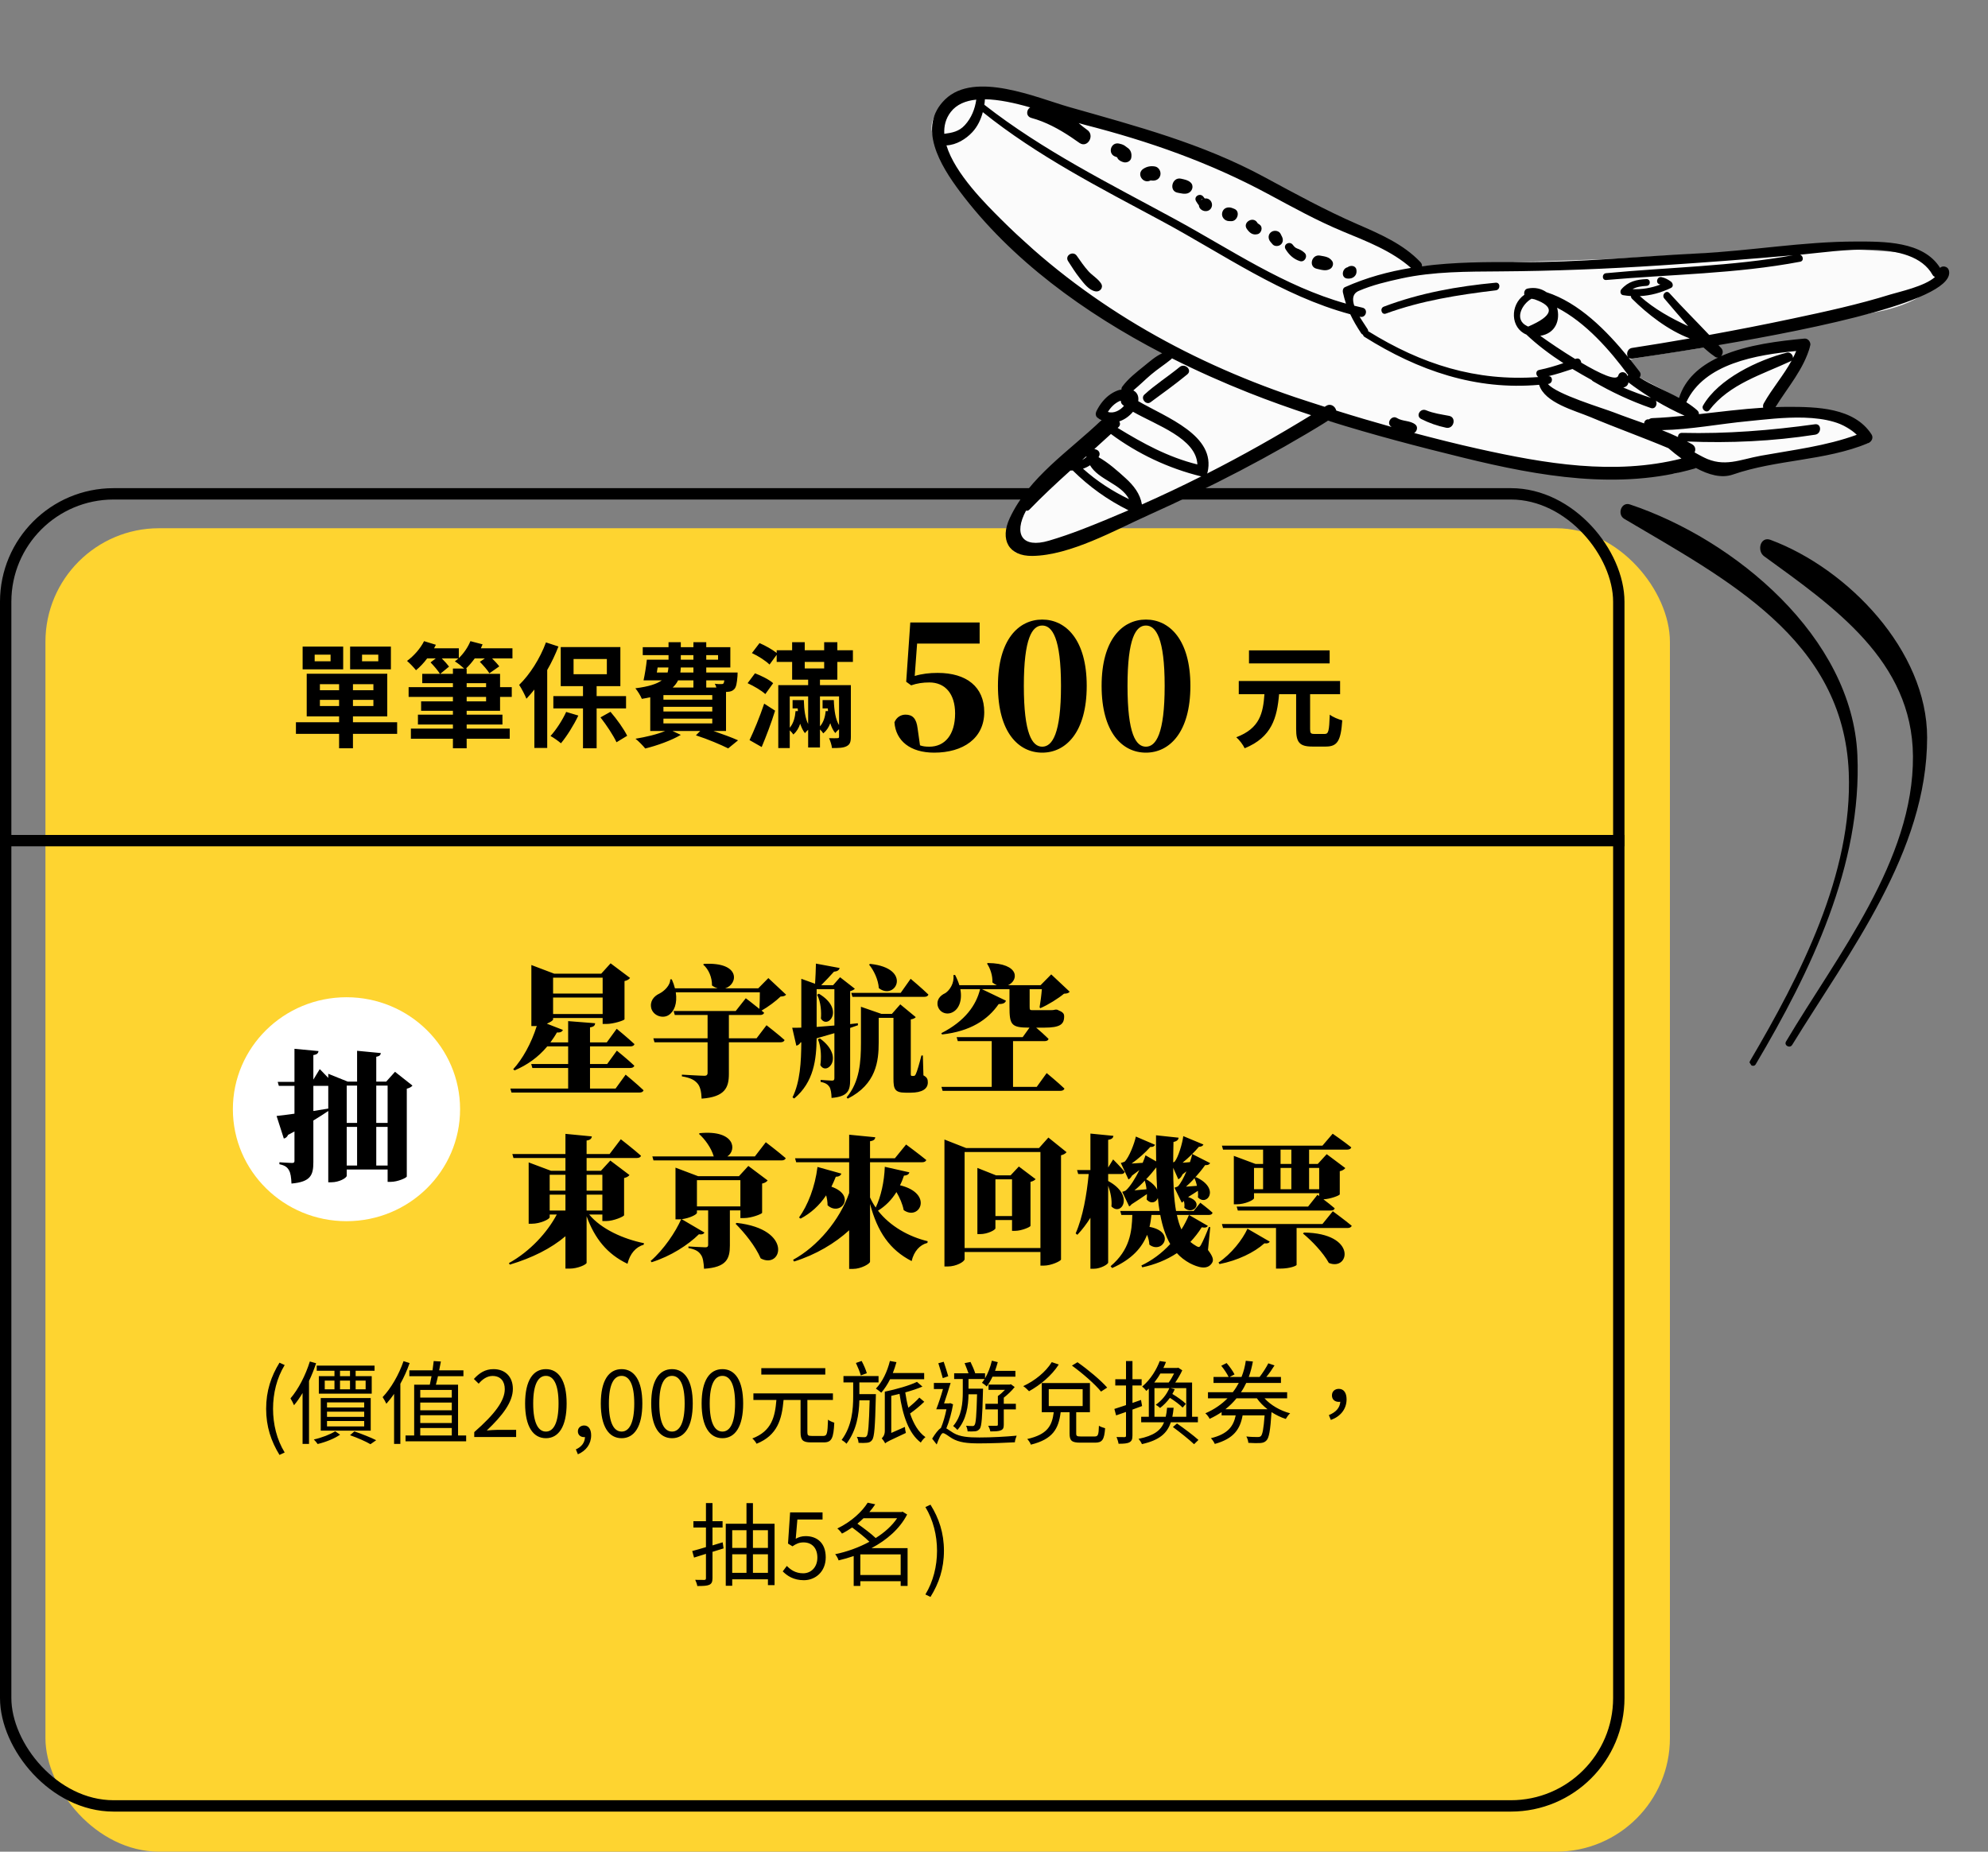 <svg width="350" height="326" viewBox="0 0 350 326" fill="none" xmlns="http://www.w3.org/2000/svg">
<rect x="0" y="0" width="350" height="326" fill="#808080" stroke="none"/>
<rect x="8" y="93" width="286" height="233" rx="20" fill="#FED430"/>
<rect x="1" y="86.945" width="284" height="231" rx="19" stroke="black" stroke-width="2"/>
<path d="M106.1 172.125H97.375V174.925H106.1V172.125ZM97.375 178.525H106.1V175.625H97.375V178.525ZM108.375 191.65L110.15 189.2C110.15 189.2 112.15 190.85 113.3 191.95C113.225 192.225 112.95 192.35 112.6 192.35H90.05L89.85 191.65H100.025V188.025H93.725L93.525 187.325H100.025V184.225H96.35C94.725 186.175 92.775 187.525 90.6 188.45L90.35 188.25C91.975 186.475 93.55 183.7 94.5 180.625C94.35 180.65 94.225 180.65 94.1 180.65H93.55V169.9L97.575 171.425H105.85L107.5 169.6L110.925 172.175C110.775 172.375 110.475 172.625 109.95 172.725V179.45C109.925 179.65 108 180.275 106.775 180.275H106.1V179.225H97.375V179.475C97.375 179.65 96.925 179.95 96.275 180.225L99.1 181.325C98.975 181.65 98.625 181.825 98.05 181.775C97.7 182.4 97.3 182.975 96.9 183.525H100.025V179.775L104.775 180.15C104.75 180.525 104.575 180.775 103.875 180.875V183.525H106.825L108.575 181.125C108.575 181.125 110.55 182.75 111.7 183.825C111.625 184.1 111.35 184.225 110.975 184.225H103.875V187.325H106.9L108.6 184.975C108.6 184.975 110.55 186.55 111.675 187.625C111.6 187.9 111.325 188.025 110.95 188.025H103.875V191.65H108.375ZM135.275 172.2L138.4 175.125C138.2 175.35 137.95 175.425 137.425 175.45C136.6 176.25 135.225 177.275 134.075 177.925L134.525 178.3C134.45 178.575 134.175 178.7 133.8 178.7H128.325V182.8H133.2L134.95 180.5C134.95 180.5 136.95 182.05 138.125 183.1C138.05 183.375 137.775 183.5 137.425 183.5H128.325V189.05C128.325 191.45 127.675 193.125 123.525 193.425C123.475 192.2 123.275 191.275 122.775 190.725C122.3 190.2 121.7 189.775 120.05 189.5V189.2C120.05 189.2 123.375 189.4 124.05 189.4C124.425 189.4 124.575 189.2 124.575 188.925V183.5H115.225L115.025 182.8H124.575V178.7H118.8L118.6 178H129.525L131.3 175.75C131.3 175.75 132.575 176.7 133.7 177.625C133.75 176.725 133.775 175.6 133.775 174.7H118.975C119.275 176.675 118.7 178.1 117.7 178.725C116.725 179.35 115.1 178.9 114.675 177.575C114.35 176.325 115.075 175.4 116.1 174.925C116.9 174.525 118.025 173.5 118 172.425H118.275C118.525 172.975 118.7 173.5 118.825 174H126.35C126.025 173.9 125.675 173.75 125.35 173.5C125.375 172.1 124.775 170.65 123.8 169.825L123.925 169.7C130.5 169.325 129.925 173.325 127.675 174H133.5L135.275 172.2ZM150.075 175.5L149.875 174.8H158.575L160.325 172.325C160.325 172.325 162.325 174 163.45 175.1C163.375 175.375 163.1 175.5 162.75 175.5H150.075ZM153 169.825L153.2 169.7C160.675 170.475 157.7 176.25 154.725 173.975C154.625 172.5 153.875 170.875 153 169.825ZM144 182.975L144.35 182.825C148.875 186.125 145.475 189.525 144.425 187.5C144.6 186.425 144.625 184.4 144 182.975ZM143.85 175.125L144.175 174.95C148.85 177.75 145.7 181.3 144.525 179.325C144.625 178.3 144.55 176.425 143.85 175.125ZM143.775 174.15V180.8C144.75 180.725 145.8 180.65 146.9 180.55V174.15H143.775ZM149.675 180.975V190.075C149.675 192.025 149.3 193.05 146.4 193.3C146.375 192.45 146.275 191.75 146.025 191.35C145.75 190.95 145.375 190.65 144.475 190.475V190.125C144.475 190.125 146.075 190.25 146.475 190.25C146.825 190.25 146.9 190.1 146.9 189.8V181.9C145.95 182.175 144.9 182.475 143.775 182.8C143.725 186.5 143.3 190.5 139.825 193.4L139.525 193.2C140.875 190.45 141.05 186.975 141.075 183.5L140.95 183.525C140.775 183.825 140.5 184.05 140.2 184.1L139.475 180.95C139.9 180.95 140.45 180.95 141.075 180.925V172.325L143.5 173.2C143.575 172.15 143.625 170.675 143.65 169.65L147.825 170.425C147.725 170.825 147.4 171.025 146.825 171.075C146.225 171.75 145.3 172.725 144.575 173.45H146.675L147.9 172.05L150.5 174.075C150.375 174.225 150.075 174.4 149.675 174.5V180.3L151.025 180.15L151.05 180.5C150.625 180.65 150.15 180.825 149.675 180.975ZM162.475 185.825L162.575 189.325C163.225 189.675 163.35 190 163.35 190.575C163.35 191.7 162.35 192.375 160.325 192.375H159.425C157.525 192.375 157.3 191.725 157.3 189.9V179.2H154.7V183.55C154.7 186.8 154.275 190.9 149.25 193.425L149.05 193.2C151.375 190.45 151.575 186.875 151.575 183.55V177.25L155.175 178.5H157.025L158.5 176.825L161.225 179.075C161.075 179.25 160.825 179.4 160.35 179.475V189.025C160.35 189.325 160.375 189.425 160.55 189.425H160.7H160.875C161 189.425 161.1 189.375 161.225 189.125C161.45 188.7 161.875 187.2 162.225 185.825H162.475ZM183.15 177.5L183.025 177.35C183.175 176.45 183.35 175.175 183.425 174.15H181.275V177.175C181.275 177.85 181.3 177.85 181.9 177.85H184.15H184.925C185.125 177.85 185.475 177.85 185.8 177.75H186.025L186.15 177.775C187.175 178.2 187.35 178.45 187.35 178.95C187.35 180.35 186.625 180.925 183.85 180.925H182.425C183.075 181.475 183.975 182.275 184.6 182.9C184.55 183.175 184.275 183.3 183.9 183.3H178.35V191.35H182.525L184.275 188.925C184.275 188.925 186.25 190.55 187.4 191.65C187.325 191.925 187.05 192.05 186.675 192.05H165.95L165.75 191.35H174.6V183.3H168.625L168.425 182.6H180.05L181.25 180.925C178.025 180.925 177.725 180.45 177.725 177.2V174.15H172.875L177.1 176.175C177 176.525 176.7 176.775 175.825 176.775C173.9 179.55 170.85 181.575 165.85 182.125L165.725 181.9C169.95 179.75 171.875 176.925 172.55 174.15H169.075C169.45 176.175 168.8 177.625 167.775 178.175C166.775 178.75 165.5 178.35 165.125 177.2C164.8 176.1 165.475 175.275 166.425 174.85C167.2 174.35 168.05 173.075 167.85 171.675L168.15 171.65C168.475 172.275 168.725 172.875 168.9 173.45H175.5C175.25 173.35 174.975 173.175 174.725 172.975C174.775 171.725 174.325 170.475 173.775 169.65L173.9 169.55C179.625 169.6 179.325 172.625 177.475 173.45H183.2L185.075 171.55L188.325 174.6C188.125 174.85 187.875 174.925 187.325 174.95C186.3 175.8 184.55 176.9 183.15 177.5ZM96.775 213.125H99.55V210.325H96.775V213.125ZM99.55 206.825H96.775V209.625H99.55V206.825ZM106.05 206.825H103.275V209.625H106.05V206.825ZM103.275 213.125H106.05V210.325H103.275V213.125ZM106.05 213.825H103.725C105.875 216.425 109.8 218.15 113.375 218.875L113.325 219.15C111.95 219.525 110.9 220.725 110.475 222.5C106.9 220.8 104.7 218.05 103.275 214.125V222.325C103.275 222.625 101.725 223.35 100.3 223.35H99.55V217.65C97.025 219.8 93.675 221.475 89.75 222.65L89.6 222.375C93.35 220.3 96.375 216.95 98.025 213.825H96.775V214.3C96.775 214.65 95.125 215.45 93.6 215.45H93.075V204.65L97 206.125H99.55V203.875H90.4L90.2 203.175H99.55V199.625L104.2 200.075C104.15 200.425 103.975 200.7 103.275 200.8V203.175H107.325L109.3 200.575C109.3 200.575 111.525 202.3 112.85 203.475C112.775 203.75 112.5 203.875 112.125 203.875H103.275V206.125H105.8L107.45 204.325L110.825 206.875C110.675 207.075 110.375 207.3 109.875 207.4V213.95C109.85 214.175 108.025 214.975 106.725 214.975H106.05V213.825ZM122.7 212.4H130.35V207.775H122.7V212.4ZM130.35 213.1H128.5V219.275C128.5 221.625 127.9 223.125 123.95 223.375C123.875 222.225 123.775 221.4 123.375 220.875C123.025 220.375 122.55 219.975 121.2 219.725V219.45C121.2 219.45 123.675 219.6 124.2 219.6C124.575 219.6 124.675 219.425 124.675 219.175V213.1H122.7V213.525C122.7 213.825 121.4 214.475 120.025 214.65L124.025 217C123.9 217.225 123.65 217.4 123.05 217.3C121.15 219.175 118.125 221.15 114.725 222.225L114.55 222C116.85 220.025 118.975 216.85 119.925 214.65C119.775 214.675 119.6 214.675 119.45 214.675H118.925V205.575L122.9 207.075H130.1L131.75 205.275L135.15 207.825C135 208.025 134.7 208.275 134.175 208.375V213.525C134.15 213.725 132.3 214.45 131.025 214.45H130.35V213.1ZM129.5 215.45L129.7 215.3C139.725 216.425 137.65 223.55 133.925 221.55C133 219.4 131.1 217.05 129.5 215.45ZM132.9 203.6L134.825 201.1C134.825 201.1 137.025 202.775 138.325 203.9C138.25 204.175 137.975 204.3 137.6 204.3H115.05L114.85 203.6H125.7L125.65 203.575C125.225 202.1 124.1 200.55 123.05 199.625L123.2 199.5C129.425 198.9 129.75 202.5 128.05 203.6H132.9ZM155.775 205.425L160.1 206.4C160.025 206.725 159.725 206.95 159.15 206.975C158.95 207.575 158.725 208.15 158.45 208.675C164.425 210.125 161.9 215.025 159.1 213.05C158.9 211.975 158.4 210.85 157.825 209.875C156.95 211.275 155.875 212.35 154.575 213.15C156.7 215.875 159.975 217.725 163.325 218.525L163.275 218.825C161.95 219.15 160.9 220.3 160.5 222.025C156.65 220.05 154.475 216.875 153.175 211.95V222.125C153.175 222.5 151.575 223.4 150.2 223.4H149.5V216.6C147.025 218.875 143.6 220.925 139.8 222.1L139.625 221.8C143.95 219.45 147.825 214.8 149.5 210.05V204.625H140.175L139.975 203.925H149.5V199.775L154.1 200.225C154.05 200.575 153.875 200.825 153.175 200.925V203.925H157.55L159.525 201.5C159.525 201.5 161.725 203.125 163.075 204.225C163 204.5 162.7 204.625 162.325 204.625H153.175V210.825C153.45 211.45 153.8 212.05 154.175 212.6C155.1 210.65 155.675 208.075 155.775 205.425ZM143.925 205.45L148.125 206.625C148.025 206.95 147.7 207.175 147.15 207.175C146.9 207.8 146.65 208.375 146.375 208.925C150.875 210.5 147.95 214.25 145.7 212.2C145.7 211.625 145.6 211.025 145.45 210.45C144.225 212.275 142.725 213.6 140.95 214.55L140.675 214.35C142.225 212.2 143.5 208.95 143.925 205.45ZM175.25 214.1H178.175V207.625H175.25V214.1ZM179.375 205.375L182.325 207.6C182.175 207.775 181.875 207.975 181.425 208.075V215.825C181.4 216.025 179.85 216.7 178.725 216.7H178.175V214.8H175.25V216.25C175.25 216.55 173.875 217.275 172.55 217.275H172.075V205.625L175.35 206.925H177.925L179.375 205.375ZM169.825 219.725H183.175V202.825H169.825V219.725ZM184.575 200.275L187.775 202.85C187.6 203.075 187.3 203.275 186.8 203.4V221.75C186.75 222.025 185.075 222.825 183.75 222.825H183.175V220.425H169.825V221.675C169.825 222.125 168.375 222.975 166.85 222.975H166.275V200.625L170.1 202.125H182.925L184.575 200.275ZM195.1 206.7V207.925C199.8 210.45 197.425 214.225 195.675 212.4C195.8 211.225 195.5 209.85 195.1 208.75V222.275C195.1 222.6 193.75 223.375 192.575 223.375H191.975V214.4C191.3 215.475 190.55 216.475 189.675 217.4L189.375 217.15C190.65 214.25 191.325 210.35 191.675 206.7H189.825L189.625 206H191.975V199.575L196.025 199.975C195.975 200.325 195.775 200.575 195.1 200.675V205.55L195.975 204.125C195.975 204.125 197.3 205.45 198 206.3C197.95 206.575 197.7 206.7 197.375 206.7H195.1ZM201.75 207.65L201.825 207.625C202.85 208.225 203.45 208.875 203.725 209.45C203.65 208.225 203.6 206.9 203.575 205.525C203.075 206.175 202.45 206.925 201.75 207.65ZM199.725 209.575C200.35 209.525 201.1 209.45 201.85 209.375C201.8 208.825 201.675 208.3 201.55 207.85C200.975 208.475 200.35 209.075 199.725 209.575ZM210.725 208.775C210.625 208.275 210.475 207.825 210.3 207.425C209.825 207.975 209.3 208.475 208.8 208.925C209.4 208.875 210.05 208.825 210.725 208.775ZM213.075 216.05L212.675 220.075C213.55 221.225 213.7 221.825 213.4 222.325C212.575 223.7 210.85 223.1 209.475 222.4C208.6 221.925 207.825 221.325 207.2 220.625C205.35 221.85 203.3 222.65 201.1 223.125L200.95 222.8C202.775 221.925 204.525 220.675 206.025 219.025C205.2 217.6 204.65 215.875 204.275 213.9H202.725C202.65 214.6 202.55 215.3 202.375 216C207.1 216.875 204.65 220.9 202.35 219.125C202.325 218.55 202.175 217.95 201.95 217.4C201.075 219.6 199.35 221.675 195.8 223.25L195.525 222.925C198.925 220.05 199.275 216.85 199.35 213.9H197.425L197.225 213.2H204.15C204.025 212.475 203.925 211.7 203.85 210.925C203.55 211.725 202.6 212.025 201.875 211.175C201.925 210.875 201.925 210.55 201.925 210.225C201.175 210.75 200.2 211.4 199.225 212.025C199.1 212.2 198.95 212.325 198.8 212.4L197.575 209.825C197.575 209.825 198.025 209.725 198.225 209.575C199 208.875 199.9 207.425 200.6 206C200.2 206.3 199.75 206.625 199.3 206.975C199.125 207.3 198.925 207.525 198.675 207.65L197.325 204.75C197.325 204.75 197.8 204.625 198 204.525C198.775 203.775 199.725 201.325 199.975 200.1L203.35 201.55C203.25 201.775 203 201.975 202.525 201.925C201.675 202.9 200.375 204.05 199.225 204.85C199.8 204.825 200.5 204.775 201.175 204.725C201.4 204.225 201.55 203.775 201.675 203.4L203.55 204.475C203.525 203 203.525 201.475 203.525 199.875L207.5 200.3C207.475 200.625 207.25 200.925 206.6 201.05C206.575 202.3 206.55 203.5 206.55 204.65C206.65 204.6 206.725 204.575 206.8 204.525C207.45 203.75 208.175 201.275 208.325 200.025L211.875 201.5C211.775 201.725 211.525 201.9 211.075 201.9C210.3 202.825 209.2 203.9 208.2 204.7C208.6 204.675 209.05 204.65 209.5 204.6C209.675 204.075 209.825 203.575 209.9 203.175L213.05 204.775C212.95 205 212.65 205.175 212.175 205.125C211.7 205.8 211.075 206.575 210.4 207.325L210.575 207.25C214.9 209.25 212.475 212.5 210.9 210.8C210.95 210.425 210.925 210.05 210.9 209.65C210.4 209.975 209.8 210.375 209.175 210.75C212.175 211.675 209.975 214.075 208.5 212.625C208.575 212.225 208.525 211.8 208.425 211.425C208.325 211.55 208.2 211.675 208.05 211.725L206.775 209.1C206.775 209.1 207.225 208.975 207.4 208.85C207.875 208.325 208.425 207.325 208.875 206.225L208.2 206.75C208 207.2 207.725 207.5 207.45 207.625L206.55 205.6C206.55 208.525 206.675 211.075 207.05 213.2H210.15L211.325 211.75C211.325 211.75 212.65 212.75 213.475 213.5C213.425 213.775 213.175 213.9 212.825 213.9H207.2C207.4 214.85 207.65 215.7 208 216.45C208.5 215.65 208.95 214.8 209.325 213.9L212.65 215.825C212.475 216.1 212.2 216.2 211.575 216.075C210.975 217.025 210.3 217.875 209.575 218.65C209.9 218.925 210.25 219.175 210.65 219.4C211.05 219.625 211.2 219.6 211.425 219.2C211.8 218.525 212.425 217.1 212.825 216.025L213.075 216.05ZM227.35 202.4H225.45V204.925H227.35V202.4ZM232.25 205.625H230.475V209.375H232.25V205.625ZM225.45 205.625V209.375H227.35V205.625H225.45ZM220.775 205.625V209.375H222.375V205.625H220.775ZM222.375 202.4H215.325L215.125 201.7H232.825L234.625 199.6C234.625 199.6 236.65 201 237.9 202C237.825 202.275 237.55 202.4 237.175 202.4H230.475V204.925H232L233.575 203.2L236.85 205.65C236.7 205.85 236.4 206.1 235.875 206.2V210.275C235.85 210.475 234.2 211.1 233 211.15C233.625 211.625 234.4 212.225 234.975 212.725C234.925 213 234.65 213.125 234.275 213.125H217.925L217.725 212.425H230.3L231.95 210.35L232.25 210.575V210.075H220.775V210.95C220.775 211.275 219.175 212.025 217.725 212.025H217.225V203.5L221.05 204.925H222.375V202.4ZM214.7 222.55L214.525 222.275C216.775 220.775 218.75 218.25 219.625 216.325L223.55 218.6C223.425 218.825 223.175 218.975 222.6 218.9C220.8 220.525 217.875 221.925 214.7 222.55ZM229.4 217.175L229.575 217C239.025 217.125 237.575 223.85 233.95 222.35C232.95 220.525 230.95 218.45 229.4 217.175ZM232.825 215.5L234.65 213.25C234.65 213.25 236.7 214.75 237.975 215.8C237.9 216.075 237.6 216.2 237.25 216.2H228.275V222.7C228.275 222.825 227.2 223.35 225.325 223.35H224.65V216.2H215.325L215.125 215.5H232.825Z" fill="black"/>
<ellipse cx="61" cy="195.286" rx="20" ry="19.714" fill="white"/>
<path d="M66.243 205.2H68.243V198.4H66.243V205.2ZM61.043 198.4V205.2H62.868V198.4H61.043ZM55.168 191.175V195.6C56.018 195.475 56.918 195.325 57.793 195.175V191.175H55.168ZM62.868 191.125H61.043V197.7H62.868V191.125ZM68.243 191.125H66.243V197.7H68.243V191.125ZM69.543 188.7L72.618 191.125C72.443 191.35 72.118 191.55 71.618 191.675V207.125C71.593 207.375 69.993 208.075 68.793 208.075H68.243V205.9H61.043V207C61.043 207.375 59.743 208.15 58.318 208.15H57.793V195.6C57.093 196.075 56.243 196.625 55.168 197.275V204.6C55.168 206.875 54.718 208.075 51.318 208.375C51.268 207.3 51.168 206.525 50.868 206.025C50.593 205.525 50.193 205.175 49.193 204.975V204.625C49.193 204.625 50.968 204.75 51.393 204.75C51.743 204.75 51.843 204.65 51.843 204.4V199.2L50.718 199.8C50.593 200.125 50.293 200.4 49.968 200.45L48.693 196.475C49.368 196.4 50.493 196.275 51.843 196.075V191.175H49.093L48.893 190.475H51.843V184.65L56.068 185.05C56.043 185.425 55.793 185.675 55.168 185.75V190.075L56.293 188.225C56.293 188.225 57.043 188.975 57.793 189.775V189.05L61.218 190.425H62.868V185L67.043 185.4C67.018 185.725 66.843 185.95 66.243 186.05V190.425H67.993L69.543 188.7Z" fill="black"/>
<path d="M66.6 116.42V115.26H63.74V116.42H66.6ZM68.82 113.84V117.84H61.64V113.84H68.82ZM58.2 116.42V115.26H55.4V116.42H58.2ZM60.42 113.84V117.84H53.28V113.84H60.42ZM56.32 124.3H59.7V123.22H56.32V124.3ZM56.32 120.46V121.52H59.7V120.46H56.32ZM65.74 121.52V120.46H62.14V121.52H65.74ZM65.74 124.3V123.22H62.14V124.3H65.74ZM69.92 127.16V129.2H62.14V131.74H59.7V129.2H52.1V127.16H59.7V126.12H54V118.62H68.18V126.12H62.14V127.16H69.92ZM79.74 117.7H81.72C81.28 117.3 80.56 116.72 80.08 116.44C80.3 116.28 80.5 116.1 80.7 115.92H77.78C78.28 116.42 78.78 116.98 79.06 117.36L77.5 118.64H79.74V117.7ZM85.58 120.28H82.16V120.98H85.58V120.28ZM85.58 123.48V122.7H82.16V123.48H85.58ZM90.22 114.14V115.92H86.64C87.12 116.4 87.62 116.94 87.9 117.32L86.16 118.54C85.84 117.98 85.08 117.14 84.48 116.52L85.36 115.92H83.58C83.08 116.6 82.56 117.22 82.04 117.7H82.16V118.64H88.04V120.98H90.1V122.7H88.04V125.14H82.16V125.82H88.46V127.56H82.16V128.28H89.74V130.06H82.16V131.74H79.74V130.06H72.34V128.28H79.74V127.56H73.58V125.82H79.74V125.14H74.14V123.48H79.74V122.7H71.94V120.98H79.74V120.28H74.34V118.64H77.46C77.12 118.08 76.4 117.24 75.8 116.62L76.72 115.92H75.2C74.6 116.74 73.92 117.44 73.24 118C72.9 117.56 72.14 116.76 71.66 116.36C72.84 115.5 74 114.2 74.66 112.88L76.74 113.52C76.64 113.72 76.52 113.94 76.42 114.14H80.78V115.86C81.64 115.04 82.38 113.96 82.82 112.88L84.96 113.44C84.86 113.68 84.76 113.9 84.66 114.14H90.22ZM96.12 113.1L98.32 113.82C97.78 115.2 97.12 116.62 96.34 117.96V131.68H94.08V121.4C93.62 121.98 93.14 122.52 92.68 123.02C92.46 122.44 91.8 121.16 91.4 120.58C93.26 118.78 95.08 115.94 96.12 113.1ZM99.68 125.34L101.82 125.98C101 127.7 99.78 129.64 98.76 130.86C98.34 130.5 97.46 129.86 96.92 129.58C97.92 128.48 99 126.82 99.68 125.34ZM100.98 116.02V118.7H106.84V116.02H100.98ZM110.22 124.72H105.04V131.74H102.64V124.72H97.42V122.56H102.64V120.8H98.72V113.92H109.22V120.8H105.04V122.56H110.22V124.72ZM105.72 126.3L107.48 125.32C108.62 126.64 109.84 128.36 110.42 129.54L108.54 130.68C108 129.5 106.78 127.66 105.72 126.3ZM116.8 126.52V127.36H125.4V126.52H116.8ZM122.08 119.78H119.38C119.16 120.24 118.84 120.66 118.44 121.04H122.08V119.78ZM115.78 117.52L115.64 118.4H117.54C117.62 118.12 117.66 117.82 117.68 117.52H115.78ZM119.86 115.34V116.14H122.08V115.34H119.86ZM126.42 115.34H124.34V116.14H126.42V115.34ZM122.08 118.4V117.52H119.86C119.84 117.82 119.82 118.12 119.78 118.4H122.08ZM127.52 119.78H124.34V121.04H126.12C126.04 120.8 125.96 120.56 125.84 120.38C126.32 120.44 126.74 120.46 126.96 120.44C127.14 120.44 127.26 120.44 127.38 120.32C127.44 120.22 127.5 120.06 127.52 119.78ZM125.4 124.44H116.8V125.26H125.4V124.44ZM125.4 122.38H116.8V123.18H125.4V122.38ZM127.82 128.7H125.62C127.26 129.26 128.88 129.86 129.94 130.34L128.2 131.76C126.92 131.12 124.68 130.16 122.52 129.46L123.28 128.7H118.4L119.86 129.38C118.22 130.36 115.64 131.28 113.6 131.78C113.24 131.32 112.4 130.46 111.88 130.06C113.7 129.76 115.68 129.3 117.1 128.7H114.48V122.76C114.02 122.86 113.52 122.96 113 123.04C112.8 122.52 112.24 121.62 111.86 121.18C114.24 120.88 115.66 120.4 116.52 119.78H113.3C113.52 118.78 113.76 117.32 113.88 116.14H117.7V115.34H113.16V113.94H117.7V113.06H119.86V113.94H122.08V113.06H124.34V113.94H128.58V117.52H124.34V118.4H129.86C129.86 118.4 129.84 118.78 129.84 119.02C129.74 120.26 129.62 120.96 129.28 121.32C129 121.64 128.58 121.78 128.14 121.8C128.06 121.8 127.94 121.82 127.82 121.82V128.7ZM134.1 131.52L131.96 130.3C132.7 128.76 133.76 126.22 134.54 123.88L136.46 125.12C135.8 127.26 134.92 129.56 134.1 131.52ZM136.12 120.28L134.74 122.2C134.08 121.58 132.72 120.78 131.62 120.28L132.92 118.54C134.02 118.96 135.44 119.66 136.12 120.28ZM141.68 116.54V117.68H145.1V116.54H141.68ZM147.72 122.6H144.36V127.88C145 127.16 145.28 126.16 145.36 125.2H145.78L145.74 124.72H144.82V123.26H146.8C146.86 125.14 147.12 126.7 147.72 127.66V122.6ZM139.54 123.26H141.52C141.56 125 141.78 126.5 142.28 127.46V122.6H139.04V128.12C139.72 127.34 139.98 126.24 140.06 125.2H140.48L140.44 124.72H139.54V123.26ZM147.42 119.66H144.36V120.62H149.8V129.7C149.8 130.64 149.64 131.08 149.04 131.38C148.46 131.68 147.64 131.7 146.48 131.7C146.42 131.16 146.18 130.44 145.96 129.96C146.58 129.98 147.24 129.98 147.44 129.96C147.64 129.96 147.72 129.9 147.72 129.7V128.38C147.46 128.6 147.2 128.86 147.06 129.06C146.68 128.62 146.38 128.02 146.18 127.32C145.92 128.02 145.52 128.64 144.94 129.12C144.82 128.92 144.6 128.64 144.36 128.42V131.6H142.28V128.48C142.06 128.68 141.84 128.9 141.72 129.08C141.36 128.64 141.1 128.08 140.88 127.42C140.64 128.16 140.24 128.82 139.68 129.32C139.54 129.1 139.28 128.8 139.04 128.58V131.7H137.02V120.62H142.28V119.66H139.46V116.54H136.74V115.28L135.48 117C134.84 116.36 133.48 115.48 132.38 114.98L133.72 113.22C134.74 113.66 136.02 114.38 136.74 114.96V114.48H139.46V113.06H141.68V114.48H145.1V113.06H147.42V114.48H150.16V116.54H147.42V119.66Z" fill="black"/>
<path d="M49.207 256.152C47.735 253.752 46.855 251.176 46.855 248.024C46.855 244.888 47.735 242.296 49.207 239.912L50.119 240.328C48.727 242.616 48.071 245.304 48.071 248.024C48.071 250.744 48.727 253.448 50.119 255.72L49.207 256.152ZM61.621 242.28V241.336H59.861V242.28H61.621ZM64.373 243.064H62.613V244.6H64.373V243.064ZM59.861 243.064V244.6H61.621V243.064H59.861ZM57.173 243.064V244.6H58.885V243.064H57.173ZM58.885 242.28V241.336H55.765V240.424H65.941V241.336H62.613V242.28H65.445V245.368H56.133V242.28H58.885ZM57.573 250.184V251.128H64.117V250.184H57.573ZM57.573 248.536V249.448H64.117V248.536H57.573ZM57.573 246.904V247.8H64.117V246.904H57.573ZM65.269 251.88H56.469V246.136H65.269V251.88ZM54.549 239.704L55.653 240.008C55.301 241.064 54.885 242.12 54.405 243.128V254.216H53.269V245.256C52.789 246.056 52.293 246.776 51.765 247.4C51.653 247.112 51.333 246.488 51.141 246.2C52.517 244.6 53.781 242.168 54.549 239.704ZM59.013 251.992L59.877 252.584C58.901 253.272 57.333 253.896 55.925 254.232C55.765 254.008 55.477 253.64 55.253 253.432C56.645 253.128 58.181 252.52 59.013 251.992ZM61.621 252.68L62.389 252.008C63.781 252.488 65.317 253.096 66.229 253.56L65.221 254.264C64.405 253.784 62.997 253.16 61.621 252.68ZM71.045 239.64L72.117 239.976C71.685 241.224 71.125 242.472 70.485 243.624V254.216H69.381V245.4C68.949 246.04 68.485 246.616 68.021 247.144C67.909 246.872 67.557 246.264 67.365 245.976C68.837 244.424 70.213 242.056 71.045 239.64ZM73.989 251.416V252.728H79.541V251.416H73.989ZM79.541 244.712H73.989V246.056H79.541V244.712ZM79.541 248.296V246.936H73.989V248.296H79.541ZM73.989 249.16V250.536H79.541V249.16H73.989ZM80.645 252.728H82.069V253.752H71.397V252.728H72.917V243.784H75.669C75.765 243.352 75.861 242.824 75.973 242.296H72.069V241.256H76.149C76.229 240.68 76.309 240.104 76.357 239.624L77.621 239.704C77.525 240.184 77.429 240.728 77.317 241.256H81.589V242.296H77.109C76.981 242.824 76.869 243.352 76.741 243.784H80.645V252.728ZM83.493 253V252.136C87.173 248.92 88.869 246.584 88.869 244.568C88.869 243.224 88.165 242.248 86.709 242.248C85.749 242.248 84.917 242.84 84.277 243.608L83.429 242.776C84.389 241.736 85.397 241.048 86.885 241.048C88.981 241.048 90.293 242.424 90.293 244.52C90.293 246.856 88.453 249.24 85.701 251.848C86.309 251.8 87.029 251.736 87.621 251.736H90.869V253H83.493ZM96.112 253.208C93.872 253.208 92.448 251.176 92.448 247.096C92.448 243.016 93.872 241.048 96.112 241.048C98.336 241.048 99.76 243.032 99.76 247.096C99.76 251.176 98.336 253.208 96.112 253.208ZM96.112 252.04C97.44 252.04 98.336 250.552 98.336 247.096C98.336 243.672 97.44 242.232 96.112 242.232C94.768 242.232 93.872 243.672 93.872 247.096C93.872 250.552 94.768 252.04 96.112 252.04ZM101.739 256.04L101.387 255.176C102.379 254.744 102.971 253.976 102.987 253C102.923 253.016 102.875 253.016 102.811 253.016C102.251 253.016 101.739 252.664 101.739 251.992C101.739 251.368 102.251 250.968 102.843 250.968C103.611 250.968 104.075 251.624 104.075 252.696C104.075 254.232 103.179 255.432 101.739 256.04ZM109.44 253.208C107.2 253.208 105.776 251.176 105.776 247.096C105.776 243.016 107.2 241.048 109.44 241.048C111.664 241.048 113.088 243.032 113.088 247.096C113.088 251.176 111.664 253.208 109.44 253.208ZM109.44 252.04C110.768 252.04 111.664 250.552 111.664 247.096C111.664 243.672 110.768 242.232 109.44 242.232C108.096 242.232 107.2 243.672 107.2 247.096C107.2 250.552 108.096 252.04 109.44 252.04ZM118.315 253.208C116.075 253.208 114.651 251.176 114.651 247.096C114.651 243.016 116.075 241.048 118.315 241.048C120.539 241.048 121.963 243.032 121.963 247.096C121.963 251.176 120.539 253.208 118.315 253.208ZM118.315 252.04C119.643 252.04 120.539 250.552 120.539 247.096C120.539 243.672 119.643 242.232 118.315 242.232C116.971 242.232 116.075 243.672 116.075 247.096C116.075 250.552 116.971 252.04 118.315 252.04ZM127.19 253.208C124.95 253.208 123.526 251.176 123.526 247.096C123.526 243.016 124.95 241.048 127.19 241.048C129.414 241.048 130.838 243.032 130.838 247.096C130.838 251.176 129.414 253.208 127.19 253.208ZM127.19 252.04C128.518 252.04 129.414 250.552 129.414 247.096C129.414 243.672 128.518 242.232 127.19 242.232C125.846 242.232 124.95 243.672 124.95 247.096C124.95 250.552 125.846 252.04 127.19 252.04ZM145.297 240.872V242.008H134.033V240.872H145.297ZM142.897 252.808H144.961C145.601 252.808 145.697 252.392 145.777 249.944C146.049 250.168 146.561 250.376 146.881 250.472C146.753 253.192 146.433 253.944 145.041 253.944H142.753C141.329 253.944 140.945 253.528 140.945 252.168V246.472H137.953C137.649 249.896 136.881 252.696 133.201 254.184C133.057 253.896 132.721 253.464 132.449 253.256C135.857 251.96 136.449 249.464 136.689 246.472H132.641V245.32H146.641V246.472H142.145V252.152C142.145 252.696 142.273 252.808 142.897 252.808ZM152.609 241.768L151.553 242.152C151.393 241.56 151.009 240.648 150.689 239.96L151.697 239.608C152.065 240.296 152.449 241.176 152.609 241.768ZM151.297 245.448H154.209C154.209 245.448 154.209 245.816 154.193 245.992C154.065 251.224 153.937 252.968 153.553 253.512C153.313 253.848 153.025 253.976 152.641 254.008C152.289 254.056 151.729 254.056 151.153 254.024C151.137 253.704 151.025 253.256 150.849 252.968C151.425 253.016 151.921 253.032 152.161 253.032C152.353 253.032 152.481 253 152.609 252.808C152.849 252.456 152.993 250.904 153.105 246.536H151.297C151.233 249.016 150.833 251.784 149.025 254.184C148.849 253.96 148.449 253.672 148.177 253.512C150.001 251.048 150.209 248.136 150.209 245.816V243.384H148.497V242.264H154.673V243.384H151.297V245.448ZM162.705 242.824H156.705C156.257 243.736 155.713 244.552 155.153 245.192C154.945 245.016 154.481 244.648 154.209 244.472C155.345 243.304 156.209 241.496 156.673 239.608L157.825 239.816C157.649 240.488 157.425 241.128 157.185 241.736H162.705V242.824ZM161.857 246.056L162.721 246.792C161.985 247.512 161.025 248.296 160.225 248.856C160.833 250.68 161.713 252.168 162.929 253.016C162.657 253.224 162.289 253.656 162.113 253.976C159.985 252.376 158.913 249.192 158.369 245.4C157.889 245.528 157.393 245.64 156.913 245.752V252.28L159.313 251.224C159.329 251.544 159.409 252.024 159.489 252.28C156.561 253.64 156.113 253.848 155.841 254.12C155.729 253.864 155.409 253.416 155.233 253.224C155.457 253.032 155.777 252.648 155.777 251.912V245.016C157.825 244.584 160.145 243.928 161.441 243.288L162.401 244.12C161.537 244.488 160.481 244.84 159.377 245.144C159.521 246.072 159.681 246.984 159.921 247.848C160.609 247.288 161.361 246.616 161.857 246.056ZM176.721 248.136V250.824C176.721 251.352 176.625 251.656 176.209 251.816C175.841 251.992 175.249 252.008 174.353 252.008C174.305 251.72 174.145 251.304 173.985 251.016C174.657 251.032 175.249 251.032 175.441 251.016C175.633 251.016 175.681 250.968 175.681 250.808V248.136H173.489V247.144H175.681V245.784C176.097 245.496 176.545 245.096 176.929 244.696H174.033V243.768H177.777L177.969 243.704L178.641 244.2C178.113 244.872 177.393 245.544 176.721 246.072V247.144H178.849V248.136H176.721ZM172.017 245.48H170.513C170.481 247.496 170.161 249.944 168.561 251.752C168.385 251.544 168.049 251.224 167.809 251.064C169.329 249.32 169.505 246.936 169.505 245.112V242.792H167.985V241.784H170.513C170.321 241.24 170.049 240.552 169.825 239.992L170.865 239.784C171.185 240.424 171.521 241.224 171.697 241.784H173.425V242.664C173.953 241.768 174.369 240.664 174.625 239.56L175.665 239.816C175.521 240.328 175.361 240.856 175.185 241.352H178.769V242.376H174.737C174.433 243.032 174.097 243.608 173.729 244.104C173.553 243.928 173.121 243.592 172.881 243.448C173.041 243.256 173.201 243.032 173.345 242.792H170.513V244.488H173.073C173.073 244.488 173.057 244.84 173.057 244.984C172.945 249.528 172.833 251.064 172.497 251.544C172.257 251.832 172.017 251.96 171.665 251.992C171.345 252.024 170.849 252.024 170.353 252.008C170.337 251.704 170.225 251.288 170.081 251.016C170.577 251.064 170.993 251.064 171.201 251.064C171.377 251.064 171.489 251.048 171.585 250.872C171.809 250.568 171.921 249.24 172.017 245.48ZM166.945 242.296L165.985 242.632C165.809 241.944 165.457 240.84 165.201 240.008L166.145 239.752C166.417 240.584 166.769 241.624 166.945 242.296ZM167.297 247.032L167.793 247.24C167.553 248.648 167.121 250.264 166.609 251.48C166.913 251.64 167.281 251.944 167.873 252.296C169.025 252.968 170.513 253.08 172.433 253.08C174.561 253.08 177.169 252.936 178.993 252.76C178.865 253.048 178.689 253.608 178.673 253.928C177.457 254.008 174.337 254.12 172.385 254.12C170.273 254.12 168.849 253.96 167.617 253.24C166.977 252.856 166.369 252.312 166.001 252.312C165.713 252.312 165.265 253.32 164.913 254.312L164.113 253.288C164.657 252.408 165.185 251.688 165.649 251.416C166.049 250.504 166.401 249.24 166.625 248.12H164.833C165.201 247.176 165.665 245.816 166.017 244.552H164.417V243.48H167.361C167.009 244.632 166.593 245.976 166.209 247.08H167.121L167.297 247.032ZM194.929 244.296L193.841 245C192.817 243.72 190.577 241.768 188.721 240.424L189.697 239.832C191.537 241.112 193.793 243 194.929 244.296ZM185.169 239.816L186.401 240.232C185.153 242.2 183.105 243.864 181.169 244.936C180.945 244.696 180.465 244.232 180.145 244.04C182.177 243.096 184.097 241.56 185.169 239.816ZM184.641 244.584V247.544H190.609V244.584H184.641ZM190.305 252.904H192.705C193.313 252.904 193.425 252.648 193.473 251.016C193.745 251.192 194.225 251.368 194.561 251.448C194.417 253.464 194.065 253.992 192.801 253.992H190.193C188.689 253.992 188.305 253.64 188.305 252.392V248.632H186.737C186.369 251.544 185.377 253.384 181.489 254.344C181.393 254.04 181.089 253.576 180.849 253.352C184.385 252.552 185.217 251.048 185.521 248.632H183.409V243.496H191.889V248.632H189.473V252.376C189.473 252.824 189.601 252.904 190.305 252.904ZM201.073 247.544L199.377 248.168V252.728C199.377 253.4 199.233 253.72 198.849 253.928C198.481 254.136 197.873 254.184 196.929 254.184C196.881 253.848 196.721 253.352 196.577 253C197.217 253.016 197.793 253.016 197.969 253.016C198.177 253.016 198.241 252.952 198.241 252.744V248.584C197.617 248.808 197.041 249.016 196.497 249.192L196.193 248.056C196.769 247.88 197.473 247.64 198.241 247.384V243.928H196.353V242.824H198.241V239.624H199.377V242.824H200.993V243.928H199.377V247L200.881 246.472L201.073 247.544ZM203.249 249.432H205.233C205.345 248.952 205.425 248.424 205.473 247.848H206.625C206.577 248.408 206.497 248.952 206.401 249.432H208.849V244.392H206.065L206.817 244.584C206.705 244.856 206.561 245.144 206.401 245.416C207.281 245.944 208.273 246.648 208.785 247.16L208.209 247.816C207.729 247.32 206.817 246.632 205.969 246.104C205.457 246.808 204.849 247.416 204.241 247.88C204.081 247.72 203.681 247.432 203.473 247.32C204.497 246.616 205.377 245.576 205.873 244.392H203.249V249.432ZM206.705 241.816H204.289C203.985 242.36 203.617 242.888 203.217 243.4H205.761C206.081 242.968 206.433 242.36 206.705 241.816ZM210.897 250.408H206.129C205.505 252.312 204.145 253.56 201.041 254.248C200.945 253.976 200.657 253.56 200.449 253.32C203.137 252.776 204.353 251.848 204.945 250.408H200.913V249.432H202.257V244.472C202.113 244.616 201.953 244.76 201.809 244.888C201.665 244.664 201.313 244.28 201.089 244.12C202.641 242.808 203.649 241.032 204.177 239.624L205.281 239.784C205.153 240.136 204.993 240.472 204.817 240.84H207.265L207.441 240.792L208.145 241.256C207.825 241.96 207.361 242.744 206.913 243.4H209.873V249.432H210.897V250.408ZM206.497 251.24L207.217 250.616C208.465 251.48 210.145 252.744 210.993 253.512L210.225 254.264C209.393 253.48 207.745 252.152 206.497 251.24ZM215.745 248.104H223.153C222.417 247.544 221.777 246.888 221.281 246.184H217.697C217.137 246.872 216.497 247.512 215.745 248.104ZM226.609 246.184H222.625C223.713 247.384 225.377 248.36 227.137 248.824C226.865 249.048 226.545 249.512 226.369 249.816C225.489 249.544 224.641 249.112 223.857 248.616V248.632C223.649 251.864 223.425 253.128 222.977 253.592C222.689 253.912 222.385 254.008 221.921 254.056C221.473 254.088 220.641 254.088 219.777 254.024C219.761 253.688 219.617 253.224 219.425 252.904C220.273 253 221.089 253 221.393 253C221.681 253 221.841 252.968 221.985 252.84C222.273 252.552 222.465 251.576 222.641 249.192H218.769C218.337 251.576 217.249 253.288 213.873 254.216C213.745 253.912 213.441 253.448 213.185 253.208C216.209 252.472 217.153 251.096 217.553 249.192H215.073V248.616C214.417 249.048 213.729 249.448 212.961 249.8C212.849 249.512 212.481 249.048 212.209 248.824C213.809 248.136 215.105 247.208 216.113 246.184H212.673V245.112H217.041C217.457 244.584 217.793 244.04 218.097 243.48H213.649V242.424H216.305C216.049 241.88 215.505 241.048 215.009 240.456L215.953 239.976C216.481 240.584 217.073 241.416 217.345 241.976L216.481 242.424H218.577C218.961 241.48 219.201 240.504 219.329 239.576L220.577 239.704C220.417 240.616 220.177 241.528 219.857 242.424H221.761C222.289 241.752 222.945 240.728 223.297 240.024L224.385 240.392C223.953 241.096 223.441 241.832 222.945 242.424H225.521V243.48H219.409C219.137 244.04 218.849 244.584 218.481 245.112H226.609V246.184ZM234.305 249.992L233.953 249.144C235.185 248.632 235.889 247.88 235.969 246.792C235.873 246.808 235.793 246.808 235.697 246.808C235.041 246.808 234.497 246.424 234.497 245.672C234.497 244.92 235.057 244.52 235.713 244.52C236.593 244.52 237.073 245.24 237.073 246.36C237.073 248.088 235.985 249.4 234.305 249.992ZM127.231 271.536L127.391 272.608L125.439 273.216V277.856C125.439 278.512 125.279 278.832 124.863 279.024C124.463 279.2 123.823 279.232 122.767 279.232C122.719 278.928 122.559 278.464 122.399 278.144C123.119 278.16 123.791 278.16 123.983 278.16C124.207 278.16 124.287 278.08 124.287 277.856V273.568L122.191 274.224L121.871 273.072C122.543 272.896 123.375 272.656 124.287 272.384V268.928H122.079V267.824H124.287V264.624H125.439V267.824H127.215V268.928H125.439V272.08C126.031 271.904 126.623 271.712 127.231 271.536ZM132.559 276.912H135.199V273.648H132.559V276.912ZM128.911 273.648V276.912H131.423V273.648H128.911ZM131.423 269.408H128.911V272.528H131.423V269.408ZM135.199 269.408H132.559V272.528H135.199V269.408ZM132.559 268.272H136.367V279.072H135.199V278.048H128.911V279.184H127.775V268.272H131.423V264.64H132.559V268.272ZM141.535 278.208C139.711 278.208 138.591 277.44 137.807 276.656L138.527 275.696C139.199 276.368 140.047 276.992 141.407 276.992C142.783 276.992 143.903 275.936 143.903 274.224C143.903 272.544 142.943 271.552 141.471 271.552C140.687 271.552 140.191 271.792 139.519 272.24L138.735 271.76L139.103 266.272H144.815V267.52H140.383L140.095 270.912C140.607 270.624 141.135 270.448 141.839 270.448C143.791 270.448 145.375 271.6 145.375 274.176C145.375 276.752 143.519 278.208 141.535 278.208ZM151.466 277.296H158.57V273.664H151.466V277.296ZM157.946 267.296H152.026C151.69 267.632 151.322 267.936 150.954 268.256C152.042 269.024 153.386 270.032 154.17 270.784C155.706 269.824 157.034 268.64 157.946 267.296ZM159.786 272.56V279.216H158.57V278.384H151.466V279.216H150.298V273.952C149.418 274.256 148.522 274.512 147.642 274.72C147.546 274.4 147.274 273.888 147.034 273.632C149.066 273.216 151.178 272.464 153.066 271.44C152.298 270.672 151.082 269.712 150.026 268.928C149.466 269.312 148.874 269.68 148.234 270C148.058 269.728 147.674 269.28 147.418 269.104C149.994 267.856 151.802 266.08 152.762 264.56L154.09 264.848C153.786 265.296 153.45 265.76 153.05 266.208H158.714L158.906 266.144L159.706 266.64C158.394 269.184 156.09 271.152 153.434 272.56H159.786ZM163.818 281.152L162.922 280.72C164.298 278.448 164.97 275.744 164.97 273.024C164.97 270.304 164.298 267.616 162.922 265.328L163.818 264.912C165.306 267.296 166.186 269.888 166.186 273.024C166.186 276.176 165.306 278.752 163.818 281.152Z" fill="black"/>
<path d="M234.093 114.497V116.797H219.893V114.497H234.093ZM231.433 129.217H233.233C233.893 129.217 234.013 128.697 234.113 125.817C234.633 126.237 235.653 126.657 236.313 126.817C236.073 130.397 235.473 131.437 233.433 131.437H231.033C228.773 131.437 228.193 130.677 228.193 128.337V122.217H225.193C224.833 126.377 223.913 129.797 219.133 131.737C218.853 131.137 218.193 130.257 217.653 129.797C221.813 128.237 222.373 125.537 222.613 122.217H218.093V119.897H235.933V122.217H230.653V128.337C230.653 129.097 230.773 129.217 231.433 129.217Z" fill="black"/>
<path d="M161.462 113.31L161.042 119.01C162.332 118.62 163.652 118.47 165.092 118.47C170.162 118.47 173.282 120.93 173.282 125.37C173.282 129.99 169.562 132.51 164.462 132.51C160.262 132.51 157.712 130.44 157.472 127.17C157.832 126.27 158.612 125.82 159.422 125.82C160.652 125.82 161.342 126.48 161.552 128.25L161.972 131.22C162.452 131.4 162.932 131.46 163.622 131.46C166.322 131.46 168.152 129.39 168.152 125.61C168.152 122.13 166.382 120.15 163.622 120.15C162.482 120.15 161.462 120.3 160.412 120.66L159.542 120.03L160.262 109.59H172.472V113.31H161.462ZM180.254 120.75C180.254 129.21 181.724 131.46 183.494 131.46C185.264 131.46 186.794 129.18 186.794 120.75C186.794 112.38 185.264 110.13 183.494 110.13C181.724 110.13 180.254 112.35 180.254 120.75ZM183.494 109.08C187.634 109.08 191.324 112.62 191.324 120.75C191.324 128.94 187.634 132.51 183.494 132.51C179.324 132.51 175.694 128.94 175.694 120.75C175.694 112.62 179.324 109.08 183.494 109.08ZM198.506 120.75C198.506 129.21 199.976 131.46 201.746 131.46C203.516 131.46 205.046 129.18 205.046 120.75C205.046 112.38 203.516 110.13 201.746 110.13C199.976 110.13 198.506 112.35 198.506 120.75ZM201.746 109.08C205.886 109.08 209.576 112.62 209.576 120.75C209.576 128.94 205.886 132.51 201.746 132.51C197.576 132.51 193.946 128.94 193.946 120.75C193.946 112.62 197.576 109.08 201.746 109.08Z" fill="black"/>
<g clip-path="url(#clip0_747_3418)">
<path d="M328.912 78.023C328.912 78.023 323.912 73.696 320.848 73.612C317.79 73.53 311.315 72.353 311.315 72.353L318.713 60.882C318.713 60.882 317.01 59.452 314.493 60.886C311.975 62.321 302.457 62.958 302.457 62.958L297.949 68.189L296.883 70.814L288.638 66.462L286.52 64.121C286.52 64.121 285.006 63.492 288.616 62.951C292.232 62.41 299.921 61.199 299.921 61.199L329.613 55.075C329.613 55.075 340.048 53.466 340.671 48.757C341.295 44.048 335.456 44.634 333.943 44.413C332.431 44.187 319.023 43.537 319.023 43.537L283.316 45.599L267.531 46.146L250.351 46.871C250.351 46.871 244.431 42.334 239.933 41.327C235.434 40.321 211.695 27.084 211.695 27.084C211.695 27.084 194.177 20.412 190.735 20.426C187.292 20.44 175.656 16.363 171.026 16.932C166.396 17.501 163.371 20.137 164.113 23.396C164.854 26.655 172.837 36.036 179.611 41.851C186.38 47.664 188.442 52.664 193.192 54.25C197.942 55.837 206.372 61.807 206.372 61.807L199.51 68.728C199.51 68.728 195.077 68.613 194.499 71.295C193.92 73.978 193.007 76.81 193.007 76.81C193.007 76.81 182.844 85.645 180.311 88.419C177.779 91.194 177.142 96.782 178.95 97.301C180.758 97.82 196.162 91.961 199.199 91.315C202.237 90.663 233.822 74.074 233.822 74.074C233.822 74.074 264.036 81.034 270.091 82.538C276.147 84.042 294.037 83.542 294.952 83.336C295.871 83.137 299.922 80.509 299.922 80.509C299.922 80.509 300.501 81.819 305.865 81.887C311.228 81.954 323.49 79.387 323.49 79.387L328.912 78.023Z" fill="#FBFBFB"/>
<path d="M243.992 55.211C250.254 52.922 256.748 51.907 263.346 51.115C264.193 51.015 264.188 49.689 263.315 49.774C256.585 50.407 249.962 51.587 243.625 53.991C242.87 54.285 243.221 55.496 243.992 55.211Z" fill="black"/>
<path d="M204.603 62.204C203.426 62.732 202.38 63.678 201.406 64.462C200.049 65.556 198.614 66.666 197.578 68.08C197.461 68.241 197.428 68.415 197.449 68.579C197.372 68.596 197.3 68.614 197.221 68.636C197.169 68.64 197.124 68.633 197.075 68.648C196.537 68.808 196.056 69.045 195.607 69.339C195.595 69.343 195.582 69.353 195.575 69.358C195.557 69.366 195.555 69.377 195.536 69.386C194.442 70.123 193.619 71.201 193.022 72.417C192.854 72.766 192.866 73.251 193.189 73.514C193.425 73.706 193.668 73.853 193.914 73.982C188.283 79.387 181.182 83.95 177.779 91.2C175.979 95.031 177.6 97.935 181.754 97.875C188.452 97.784 196.342 93.314 202.237 90.669C213.11 85.785 223.683 80.343 233.822 74.074C241.713 76.557 249.733 78.651 257.74 80.61C270.981 83.855 285.058 86.347 298.403 82.477C298.475 82.459 298.517 82.413 298.573 82.388C300.81 83.606 303.092 84.238 305.085 83.547C312.845 80.865 321.23 81.177 328.9 78.027C329.504 77.779 329.887 77.089 329.49 76.475C326.419 71.73 319.813 71.633 314.751 71.629C314.03 71.628 313.304 71.655 312.585 71.677C314.762 68.134 317.601 64.974 318.701 60.886C318.864 60.277 318.347 59.547 317.679 59.611C313.455 60.012 307.672 60.647 303.012 62.692C303.332 62.338 303.43 61.736 303.056 61.316C302.888 61.129 302.714 60.947 302.546 60.76C319.822 57.831 344.805 52.709 343.085 47.514C342.88 46.895 341.961 46.714 341.563 47.16C338.612 42.427 331.613 42.518 326.688 42.523C317.422 42.531 308.201 44.165 298.954 44.62C288.479 45.134 278.03 46.228 267.53 46.151C261.77 46.109 255.995 46.129 250.35 46.876C250.369 46.637 250.299 46.384 250.085 46.156C247.06 42.961 242.942 41.201 238.971 39.469C233.268 36.982 228.029 34.105 222.559 31.152C211.615 25.24 200.144 22.237 188.274 18.856C182.588 17.236 171.62 12.42 166.39 17.506C161.403 22.358 165.585 29.158 168.947 33.66C177.992 45.75 190.947 55.116 204.603 62.204ZM197.128 70.604C197.2 70.586 197.264 70.579 197.336 70.561C197.326 70.818 197.413 71.074 197.643 71.27C197.714 71.333 197.809 71.394 197.886 71.452C197.21 72.252 196.071 72.861 195.05 72.52C195.563 71.695 196.234 71.008 197.128 70.604ZM191.336 80.408C191.073 80.65 190.796 80.838 190.501 80.994C190.722 80.798 190.942 80.601 191.157 80.404C191.22 80.408 191.278 80.405 191.336 80.408ZM191.907 81.913C193.4 84.486 197.377 85.165 198.773 87.885C195.794 86.455 193.113 84.707 190.666 82.517C191.11 82.372 191.521 82.171 191.907 81.913ZM197.057 74.188C197.976 73.879 198.818 73.282 199.47 72.495C203.637 74.874 210.608 77.181 210.805 81.768C205.671 80.503 201.215 78.057 196.766 75.335C196.826 75.281 196.886 75.227 196.947 75.173C197.25 74.886 197.235 74.497 197.057 74.188ZM184.665 95.193C179.955 96.58 178.408 94.061 180.638 89.904C180.833 89.951 181.046 89.915 181.232 89.724C183.551 87.32 185.986 85.067 188.445 82.845C188.59 82.844 188.728 82.843 188.868 82.835C191.792 85.715 194.964 87.993 198.67 89.84C195.956 91.008 193.237 92.141 190.489 93.2C188.575 93.938 186.635 94.614 184.665 95.193ZM201.043 88.815C200.732 86.93 199.596 85.488 198.158 84.179C196.811 82.947 195.057 81.399 193.401 80.489C193.768 79.98 193.603 79.361 192.995 79.147C192.88 79.107 192.779 79.091 192.668 79.057C193.645 78.181 194.618 77.293 195.586 76.405C200.307 79.911 205.745 82.467 211.448 83.866C211.465 83.868 211.483 83.865 211.505 83.869C208.054 85.598 204.567 87.252 201.043 88.815ZM212.498 83.381C212.531 83.317 212.574 83.26 212.591 83.188C214.139 76.662 205.39 73.529 200.391 70.626C200.481 70.006 200.363 69.383 199.846 68.947C199.744 68.862 199.627 68.798 199.515 68.734C200.595 67.863 201.575 66.861 202.629 65.969C203.777 64.992 205.043 64.19 206.205 63.239C206.258 63.195 206.295 63.143 206.332 63.091C210.812 65.345 215.352 67.36 219.847 69.144C223.459 70.579 227.128 71.879 230.826 73.097C224.862 76.756 218.751 80.204 212.498 83.381ZM260.247 79.013C256.474 78.175 252.717 77.224 248.967 76.235C249.483 75.957 249.688 75.141 249.178 74.74C248.237 73.991 246.942 74.231 245.931 73.592C245.053 73.037 244.048 74.392 244.853 75.057C244.898 75.098 244.961 75.137 245.014 75.174C241.743 74.257 238.49 73.298 235.257 72.284C235.086 71.555 234.29 70.949 233.465 71.468C233.383 71.518 233.3 71.569 233.217 71.62C231.456 71.056 229.695 70.498 227.944 69.907C208.486 63.312 190.801 53.169 176.241 38.609C173.633 36.003 168.13 30.591 166.627 25.596C168.352 25.532 170.066 24.476 171.187 23.265C172.106 22.277 172.682 21.046 173.031 19.745C182.638 27.457 193.635 33.066 204.456 38.879C215.394 44.755 225.639 52.069 237.723 55.327C238.245 56.444 238.882 57.521 239.645 58.681C239.734 58.816 239.845 58.885 239.965 58.932C239.994 59.08 240.076 59.219 240.24 59.319C249.707 65.264 259.824 68.745 270.974 67.747C271.94 70.931 277.242 72.268 279.981 73.419C284.53 75.332 289.177 76.99 293.727 78.903C294.461 79.539 295.237 80.159 296.032 80.736C284.186 83.719 272.031 81.637 260.247 79.013ZM277.449 63.163C277.406 63.179 277.369 63.191 277.326 63.207C275.073 61.831 272.782 60.281 271.175 59.125C273.909 58.691 274.718 56.309 274.134 54.175C279.19 56.776 283.465 61.688 286.651 66.019C286.596 66.074 286.553 66.131 286.513 66.2C286.502 66.164 286.496 66.128 286.484 66.092C286.206 65.346 285.125 65.313 284.908 66.127C284.629 67.161 281.67 65.786 278.384 63.842C278.349 63.387 277.986 62.969 277.449 63.163ZM269.637 52.592C269.811 52.625 269.991 52.652 270.164 52.696C273.855 53.994 273.483 55.596 269.047 57.496C268.979 57.452 268.914 57.419 268.848 57.403C266.498 56.276 267.953 53.521 269.637 52.592ZM286.694 67.322C287.928 68.272 289.271 69.186 290.668 70.052C289.012 69.521 287.39 68.915 285.798 68.233C286.29 68.107 286.632 67.837 286.694 67.322ZM280.16 66.868C280.176 66.876 280.208 66.892 280.224 66.901C280.28 66.984 280.35 67.058 280.456 67.121C283.697 69.023 287.081 70.596 290.632 71.832C291.437 72.111 291.867 71.151 291.525 70.563C293.181 71.543 294.892 72.433 296.589 73.189C294.689 73.381 292.794 73.54 290.889 73.617C290.633 73.629 290.446 73.722 290.289 73.842C289.866 73.742 289.456 74.117 289.46 74.544C287.704 73.912 285.943 73.308 284.254 72.651C282.135 71.831 274.007 69.421 272.52 67.598C272.544 67.596 272.573 67.594 272.596 67.592C273.444 67.486 273.443 66.172 272.591 66.232C274.029 65.888 275.444 65.436 276.844 64.96C277.959 65.632 279.068 66.268 280.16 66.868ZM326.893 76.549C321.445 78.537 315.732 79.2 310.027 80.232C306.316 80.901 303.573 82.342 299.939 80.517C299.392 80.243 298.866 79.944 298.34 79.65C298.576 79.168 298.503 78.552 297.876 78.196C297.59 78.031 297.289 77.882 296.995 77.727C304.562 78.034 312.096 77.692 319.582 76.529C320.73 76.348 320.719 74.532 319.54 74.696C311.754 75.778 303.993 76.403 296.125 76.211C295.636 76.2 295.406 76.573 295.424 76.945C294.497 76.515 293.556 76.105 292.592 75.727C297.64 75.631 302.747 74.622 307.749 74.151C312.975 73.65 322.669 72.204 326.893 76.549ZM299.101 72.917C299.119 72.689 299.045 72.453 298.807 72.238C298.213 71.704 297.562 71.246 296.883 70.814C300.061 63.979 309.221 62.48 316.23 61.797C316.061 62.221 315.865 62.629 315.659 63.035C315.704 62.517 315.194 61.926 314.581 62.086C309.491 63.391 302.544 66.687 299.837 71.394C299.452 72.061 300.453 72.836 300.942 72.203C304.478 67.589 310.224 65.952 315.262 63.59C315.337 63.556 315.385 63.505 315.438 63.462C314.014 66.084 312.004 68.385 310.529 71.005C310.371 71.28 310.366 71.544 310.429 71.773C306.645 72.017 302.872 72.493 299.101 72.917ZM295.608 70.06C293.328 68.817 290.829 67.835 288.644 66.463C288.876 66.188 288.941 65.8 288.653 65.422C288.037 64.619 287.391 63.788 286.711 62.952C286.861 63.102 287.086 63.183 287.381 63.136C289.077 62.883 293.852 62.198 299.933 61.2C300.523 61.723 301.108 62.233 301.762 62.673L301.767 62.68C301.835 62.725 301.89 62.779 301.958 62.824C302.137 62.938 302.3 62.969 302.463 62.959C299.257 64.478 296.671 66.703 295.608 70.06ZM292.345 46.724C300.135 46.212 307.89 45.633 315.662 44.94C304.792 46.903 293.732 47.051 282.754 48.099C281.992 48.172 282.006 49.361 282.784 49.296C294.184 48.284 305.646 48.221 316.925 46.079C317.632 45.945 317.475 45.051 316.919 44.834C317.042 44.824 317.165 44.814 317.288 44.804C323.3 44.256 336.608 41.907 340.233 48.384C340.345 48.592 340.508 48.697 340.677 48.758C338.889 50.408 334.3 51.387 332.845 51.838C327.183 53.602 321.355 54.869 315.562 56.095C310.699 57.13 305.813 58.086 300.915 58.971C298.592 56.507 296.181 54.121 293.911 51.607C293.339 50.972 292.478 51.917 293.01 52.552C294.386 54.197 295.796 55.807 297.21 57.424C294.161 56 291.315 54.458 288.704 52.134C290.595 52.038 292.438 51.537 294.196 50.688C294.683 50.452 294.52 49.822 294.171 49.573C293.652 49.194 293.161 48.934 292.535 48.798C291.714 48.62 291.392 49.89 292.22 50.063C292.259 50.069 292.285 50.09 292.318 50.101C290.743 50.695 289.089 50.983 287.409 50.904C288.128 50.507 288.932 50.388 289.892 50.334C290.661 50.291 290.641 49.101 289.862 49.137C288.094 49.223 286.647 49.554 285.447 50.937C285.167 51.263 285.263 51.877 285.741 51.962C286.213 52.045 286.679 52.094 287.147 52.125C287.134 52.285 287.183 52.454 287.334 52.603C290.013 55.272 293.723 58.18 297.497 59.582C294.117 60.17 290.727 60.739 287.335 61.256C286.466 61.388 286.253 62.439 286.677 62.913C282.844 58.206 278.003 53.299 272.272 51.447C271.39 50.833 270.271 50.529 268.941 50.803C268.447 50.906 268.26 51.448 268.376 51.892C265.777 53.712 265.947 57.759 268.722 58.898C270.673 60.747 272.92 62.428 275.246 63.937C273.846 64.408 272.441 64.838 270.988 65.128C270.309 65.266 270.372 66.059 270.825 66.382C259.873 67.18 250.294 64.15 240.885 58.312C240.885 58.203 240.861 58.095 240.792 57.975C240.509 57.489 239.908 56.665 239.362 55.746C239.401 55.757 239.439 55.769 239.479 55.775C240.521 56.016 240.925 54.401 239.88 54.172C239.394 54.068 238.911 53.943 238.427 53.822C238.056 52.705 238.107 51.694 239.232 51.209C241.63 50.177 244.193 49.573 246.737 49.018C252.404 47.785 258.367 47.823 264.135 47.78C273.571 47.717 282.922 47.341 292.345 46.724ZM181.379 18.911C180.678 19.305 180.583 20.488 181.58 20.762C184.102 21.448 186.414 22.707 188.582 24.151C189.081 24.51 189.577 24.851 190.07 25.18C191.51 26.139 192.826 23.771 191.369 22.839C190.848 22.477 190.372 22.081 189.904 21.669C190.29 21.786 190.654 21.894 190.983 21.973C202.308 24.873 212.902 28.588 223.232 34.141C227.637 36.51 231.834 38.841 236.463 40.767C240.599 42.484 245.012 44.157 248.407 47.166C244.439 47.819 240.543 48.87 236.774 50.562C236.439 50.712 236.36 51.155 236.427 51.471C236.579 52.174 236.761 52.83 236.971 53.455C226.057 50.399 216.762 43.968 206.84 38.576C195.347 32.326 183.64 26.533 173.3 18.444C173.349 18.124 173.381 17.8 173.402 17.475C175.862 17.512 178.664 18.132 181.379 18.911ZM167.391 19.71C168.421 18.376 170.004 17.732 171.88 17.541C171.642 19.204 171.03 20.752 169.877 22.021C168.834 23.175 167.597 23.377 166.247 23.562C166.175 22.186 166.491 20.874 167.391 19.71Z" fill="black"/>
<path d="M191.636 47.761C190.871 46.918 190.227 45.961 189.573 45.031C188.915 44.089 187.415 44.982 188.043 45.972C188.698 47.005 189.355 48.033 190.114 48.991C190.811 49.87 191.702 51.095 192.872 51.297C193.642 51.433 194.303 50.659 193.871 49.941C193.339 49.082 192.317 48.516 191.636 47.761Z" fill="black"/>
<path d="M196.43 27.596C196.7 27.677 196.675 27.691 196.763 27.871C196.953 28.246 197.472 28.481 197.862 28.57C198.397 28.692 199.063 28.379 199.164 27.796C199.295 27.055 199.101 26.363 198.419 25.953C198.419 25.953 198.093 25.707 197.957 25.617C197.678 25.442 197.335 25.343 197.016 25.277C195.501 24.959 194.948 27.167 196.43 27.596Z" fill="black"/>
<path d="M202.761 31.786C202.755 31.785 202.743 31.789 202.737 31.788C202.823 31.796 202.829 31.797 202.761 31.786Z" fill="black"/>
<path d="M202.567 31.768C202.658 31.776 202.726 31.787 202.761 31.786C203.439 31.879 204.103 31.577 204.282 30.862C204.443 30.224 204.038 29.442 203.359 29.314C202.624 29.179 201.946 29.305 201.314 29.704C199.99 30.544 201.201 32.469 202.567 31.768Z" fill="black"/>
<path d="M207.327 33.927C207.917 34.034 208.546 34.223 209.137 34.02C209.911 33.752 210.262 32.706 209.597 32.114C209.114 31.683 208.554 31.609 207.953 31.465C206.343 31.085 205.726 33.641 207.327 33.927Z" fill="black"/>
<path d="M211.078 36.161C211.123 37.147 212.679 37.616 213.243 36.614C213.546 36.067 213.342 35.361 212.794 35.059C212.582 34.939 212.336 34.919 212.101 34.947C212.023 34.854 211.947 34.75 211.87 34.646C211.302 33.873 210.078 34.59 210.584 35.434C210.735 35.688 210.9 35.932 211.078 36.161ZM211.723 35.079C211.623 35.132 211.518 35.174 211.436 35.259C211.486 35.198 211.529 35.141 211.595 35.047C211.634 35.059 211.679 35.066 211.723 35.079Z" fill="black"/>
<path d="M216.397 38.929C216.53 38.932 216.656 38.934 216.789 38.937C217.871 38.953 218.409 37.215 217.322 36.778C217.202 36.731 217.082 36.684 216.968 36.637C216.245 36.348 215.391 36.568 215.182 37.406C214.98 38.199 215.608 38.918 216.397 38.929Z" fill="black"/>
<path d="M221.408 41.224C222.079 41.062 222.389 40.02 221.804 39.579C221.685 39.492 221.572 39.4 221.444 39.334C221.411 39.283 221.373 39.231 221.34 39.18C220.602 38.007 218.721 39.17 219.512 40.3C219.99 40.983 220.532 41.441 221.408 41.224Z" fill="black"/>
<path d="M224.048 43.017C224.363 43.376 224.967 43.388 225.355 43.154C225.885 42.826 225.968 42.205 225.708 41.681C225.624 41.513 225.54 41.345 225.456 41.176C225.179 40.615 224.377 40.498 223.88 40.802C223.211 41.212 223.209 42.053 223.691 42.599C223.807 42.744 223.931 42.878 224.048 43.017Z" fill="black"/>
<path d="M228.87 45.974C229.704 46.223 230.305 45.088 229.677 44.514C229.252 44.126 228.866 43.928 228.331 43.731C228.019 43.62 227.8 43.356 227.608 43.102C227.041 42.358 225.827 43.048 226.34 43.881C226.94 44.86 227.761 45.643 228.87 45.974Z" fill="black"/>
<path d="M231.827 47.32C232.637 47.496 233.44 47.798 234.204 47.328C234.645 47.055 234.849 46.401 234.53 45.955C233.993 45.204 233.25 45.159 232.414 45.002C230.905 44.713 230.314 46.99 231.827 47.32Z" fill="black"/>
<path d="M237.175 49.039C238.178 49.164 238.997 48.523 238.797 47.461C238.663 46.715 237.723 46.669 237.242 47.056C236.269 47.27 236.042 48.9 237.175 49.039Z" fill="black"/>
<path d="M207.68 64.617C205.652 66.288 203.41 67.695 201.475 69.473C200.749 70.139 201.767 71.407 202.562 70.815C204.742 69.207 206.947 67.627 209.035 65.908C209.961 65.139 208.598 63.859 207.68 64.617Z" fill="black"/>
<path d="M255.121 73.215C253.731 72.944 252.393 72.785 251.07 72.231C250.044 71.803 249.183 73.243 250.216 73.77C251.587 74.47 253.089 74.989 254.593 75.305C255.957 75.595 256.489 73.482 255.121 73.215Z" fill="black"/>
<path d="M311.715 95.048C309.908 94.374 309.282 96.986 310.575 97.927C322.802 106.812 336.672 116.307 336.789 133.129C336.918 151.532 323.361 168.309 314.443 183.366C314.038 184.053 315.108 184.637 315.523 183.964C325.558 167.603 339.28 149.976 339.283 129.848C339.284 114.558 325.338 100.132 311.715 95.048Z" fill="black"/>
<path d="M285.955 91.341C303.85 101.96 324.536 112.476 325.486 135.988C326.211 153.854 316.89 171.845 308.097 186.806C308.065 186.864 308.045 186.919 308.031 186.969L308.017 187.064C308.017 187.064 308.143 187.257 308.354 187.577C308.606 187.702 308.933 187.677 309.113 187.365C318.765 171.061 327.856 152.314 327.003 132.908C326.091 112.161 305.429 94.972 286.955 88.81C285.428 88.305 284.664 90.573 285.955 91.341Z" fill="black"/>
</g>
<line x1="1" y1="148" x2="286" y2="148" stroke="black" stroke-width="2"/>
<defs>
<clipPath id="clip0_747_3418">
<rect width="202.823" height="166.435" fill="white" transform="translate(159.22) rotate(8.716)"/>
</clipPath>
</defs>
</svg>
